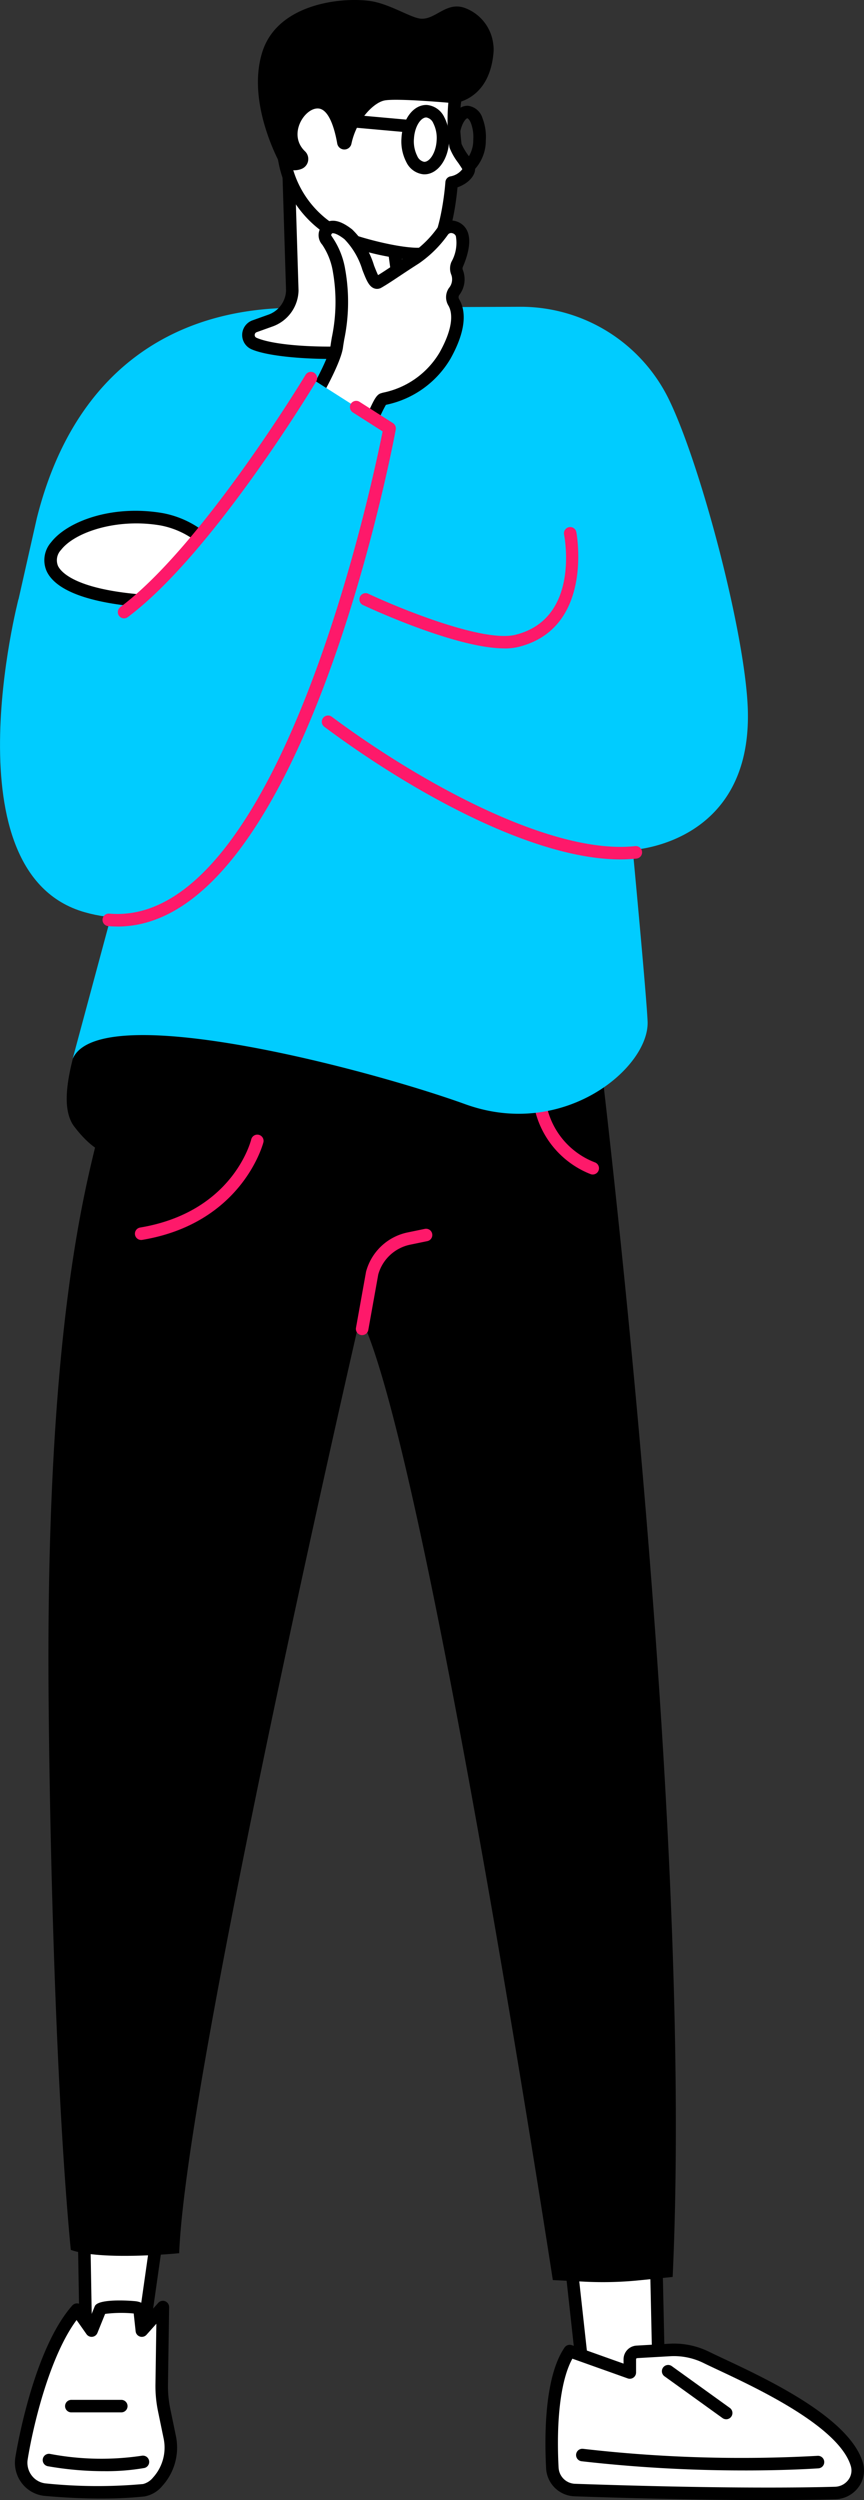 <svg id="Raggruppa_2002" data-name="Raggruppa 2002" xmlns="http://www.w3.org/2000/svg" xmlns:xlink="http://www.w3.org/1999/xlink" width="89.866" height="259.799" viewBox="0 0 89.866 259.799">
  <rect x="0" y="0" width="89.866" height="259.799" fill="#333333" stroke="none"/>
  <defs>
    <clipPath id="clip-path">
      <rect id="Rettangolo_365" data-name="Rettangolo 365" width="89.866" height="259.799" fill="none"/>
    </clipPath>
  </defs>
  <path id="Tracciato_4073" data-name="Tracciato 4073" d="M28.339,524.7l-2.27,15.938-5.808.022-.274-15.675Z" transform="translate(-11.317 -297.099)" fill="#fff"/>
  <g id="Raggruppa_2001" data-name="Raggruppa 2001">
    <g id="Raggruppa_2000" data-name="Raggruppa 2000" clip-path="url(#clip-path)">
      <path id="Tracciato_4074" data-name="Tracciato 4074" d="M19.411,540.458a.651.651,0,0,1-.651-.639l-.273-15.675a.651.651,0,0,1,.629-.662l8.352-.285a.65.65,0,0,1,.666.742l-2.27,15.938a.65.65,0,0,1-.642.559l-5.809.022Zm.388-15.7.251,14.394,4.6-.018,2.081-14.612Z" transform="translate(-10.468 -296.25)"/>
      <path id="Tracciato_4075" data-name="Tracciato 4075" d="M17.816,571.662A53.74,53.74,0,0,1,7.607,571.6a2.8,2.8,0,0,1-2.5-3.252c.7-4.326,2.67-11.956,5.767-15.457l1.531,2.181.908-2.253c.146-.243,4-.4,4.076.053l.234,2.2,2.185-2.449-.119,8.041a12.111,12.111,0,0,0,.25,2.644l.574,2.78a5.29,5.29,0,0,1-1.251,4.692,2.528,2.528,0,0,1-1.443.878" transform="translate(-2.869 -312.891)" fill="#fff"/>
      <path id="Tracciato_4076" data-name="Tracciato 4076" d="M12.558,571.686c-1.636,0-3.583-.073-5.854-.273a3.392,3.392,0,0,1-2.4-1.31,3.487,3.487,0,0,1-.686-2.695c.185-1.14,1.928-11.269,5.922-15.784a.65.65,0,0,1,1.019.058l.843,1.2.46-1.142a.789.789,0,0,1,.046-.092c.479-.8,4.087-.5,4.326-.454.21.039.848.157.949.728,0,.015,0,.03.006.045l.079.741,1.208-1.353a.651.651,0,0,1,1.136.443l-.12,8.041a11.6,11.6,0,0,0,.237,2.5l.574,2.78a5.932,5.932,0,0,1-1.413,5.269,3.116,3.116,0,0,1-1.848,1.08l-.069-.647.069.647a42.237,42.237,0,0,1-4.48.216M9.986,553.135C7.243,556.82,5.511,563.852,4.9,567.617a2.183,2.183,0,0,0,.429,1.687,2.1,2.1,0,0,0,1.49.813,52.7,52.7,0,0,0,10.083.059,1.962,1.962,0,0,0,1.038-.676,4.63,4.63,0,0,0,1.088-4.115l-.574-2.78a12.863,12.863,0,0,1-.264-2.786l.094-6.3-1.023,1.146a.65.65,0,0,1-1.133-.364l-.2-1.847a13.736,13.736,0,0,0-2.974.043l-.8,1.978a.651.651,0,0,1-1.136.13Z" transform="translate(-2.021 -312.051)"/>
      <path id="Tracciato_4077" data-name="Tracciato 4077" d="M16.556,589.636a33.809,33.809,0,0,1-5.842-.519.651.651,0,0,1,.226-1.281,28.557,28.557,0,0,0,9.584.193.651.651,0,0,1,.259,1.275,23.067,23.067,0,0,1-4.226.331" transform="translate(-5.762 -332.846)"/>
      <path id="Tracciato_4078" data-name="Tracciato 4078" d="M21.439,576.212H16.17a.651.651,0,0,1,0-1.3h5.269a.651.651,0,0,1,0,1.3" transform="translate(-8.787 -325.533)"/>
      <path id="Tracciato_4079" data-name="Tracciato 4079" d="M135.352,525.928,137.4,544.5l7.813,1.636-.476-21.781Z" transform="translate(-76.641 -296.908)" fill="#fff"/>
      <path id="Tracciato_4080" data-name="Tracciato 4080" d="M144.36,545.942a.637.637,0,0,1-.134-.014l-7.814-1.636a.651.651,0,0,1-.513-.566l-2.044-18.576a.651.651,0,0,1,.54-.713l9.382-1.569a.651.651,0,0,1,.758.627l.476,21.781a.651.651,0,0,1-.651.665m-7.219-2.827,6.55,1.372-.442-20.211-8.033,1.344Z" transform="translate(-75.791 -296.06)"/>
      <path id="Tracciato_4081" data-name="Tracciato 4081" d="M132.355,575.208c-.172-3.255-.176-9.25,1.806-12.139l6.251,2.226v-1.336a.779.779,0,0,1,.7-.807l3.486-.2a7.578,7.578,0,0,1,3.785.779c3.5,1.723,14.166,6.143,15.645,11.111a2.36,2.36,0,0,1-2.238,2.975c-3.509.1-11.946.211-27.086-.307a2.433,2.433,0,0,1-2.347-2.3" transform="translate(-74.904 -318.754)" fill="#fff"/>
      <path id="Tracciato_4082" data-name="Tracciato 4082" d="M153.945,577.7c-4.654,0-11.23-.089-20.113-.393a3.066,3.066,0,0,1-2.975-2.918c-.178-3.38-.166-9.5,1.919-12.542a.651.651,0,0,1,.755-.245l5.382,1.916v-.413a1.43,1.43,0,0,1,1.312-1.457l3.486-.2a8.264,8.264,0,0,1,4.11.845c.417.205.937.448,1.53.727,4.567,2.142,13.068,6.13,14.451,10.783a2.9,2.9,0,0,1-.443,2.54,3.092,3.092,0,0,1-2.4,1.271c-1.505.043-3.8.085-7.013.085m-21.789-3.38a1.772,1.772,0,0,0,1.719,1.687c14.976.512,23.373.412,27.045.307a1.782,1.782,0,0,0,1.383-.733,1.606,1.606,0,0,0,.25-1.406c-1.218-4.094-9.687-8.066-13.757-9.976-.6-.282-1.128-.529-1.551-.737a6.956,6.956,0,0,0-3.461-.713l-3.486.2c-.03,0-.085.063-.085.157v1.336a.651.651,0,0,1-.869.613l-5.755-2.05c-1.182,2.135-1.7,6.2-1.434,11.316" transform="translate(-74.056 -317.905)"/>
      <path id="Tracciato_4083" data-name="Tracciato 4083" d="M155.667,588.879a149.552,149.552,0,0,1-16.989-.956.651.651,0,0,1,.15-1.293,143.825,143.825,0,0,0,24.4.731.651.651,0,1,1,.1,1.3c-.056,0-3,.219-7.654.219" transform="translate(-78.198 -332.166)"/>
      <path id="Tracciato_4084" data-name="Tracciato 4084" d="M165.426,572.212a.65.65,0,0,1-.38-.122l-6.017-4.328a.651.651,0,1,1,.76-1.056l6.017,4.328a.651.651,0,0,1-.38,1.179" transform="translate(-89.894 -320.817)"/>
      <path id="Tracciato_4085" data-name="Tracciato 4085" d="M67.725,219.071s11.2,86.1,8.814,137.38l-3.494.35a37.759,37.759,0,0,1-5.655.14l-3.314-.167s-13.357-87.165-20.026-100.1c0,0-18.138,78.54-18.837,97.308,0,0-8.062.81-11.275-.346-1.726-18.113-2.225-46.125-2.311-57.895-.247-33.686,2.972-48.988,4.737-56.247,1.621-6.666,3.36-12.082,4.63-15.747l4.241-12.1Z" transform="translate(-6.576 -119.843)"/>
      <path id="Tracciato_4086" data-name="Tracciato 4086" d="M85.988,305.422a.666.666,0,0,1-.116-.01.651.651,0,0,1-.525-.755l1.04-5.793q.006-.029.013-.057a5.662,5.662,0,0,1,4.333-4.062l1.743-.36a.651.651,0,1,1,.263,1.274l-1.743.36a4.365,4.365,0,0,0-3.333,3.1l-1.035,5.763a.651.651,0,0,1-.639.536" transform="translate(-48.32 -166.682)" fill="#fe196a"/>
      <path id="Tracciato_4087" data-name="Tracciato 4087" d="M33,282.729a.651.651,0,0,1-.106-1.293c9.582-1.6,11.485-8.873,11.562-9.182a.651.651,0,0,1,1.264.308c-.02.084-2.156,8.416-12.612,10.158a.656.656,0,0,1-.108.009" transform="translate(-18.318 -153.878)" fill="#fe196a"/>
      <path id="Tracciato_4088" data-name="Tracciato 4088" d="M133.947,269.256a.647.647,0,0,1-.259-.054,9.53,9.53,0,0,1-6.011-8.6.651.651,0,0,1,1.3.048,8.089,8.089,0,0,0,5.23,7.358.651.651,0,0,1-.26,1.247" transform="translate(-72.294 -147.207)" fill="#fe196a"/>
      <path id="Tracciato_4089" data-name="Tracciato 4089" d="M17.637,245.439c-1.018,3.483-2.615,8.3-.848,10.614,3.213,4.2,5.878,3.53,9.844,2.083,7.931-2.891,20.588-7.459,24.284-4.92l.164-7.777Z" transform="translate(-9.058 -138.975)"/>
      <path id="Tracciato_4090" data-name="Tracciato 4090" d="M56.461,73.493A17.147,17.147,0,0,1,71.95,83.071c3.339,6.817,8.052,24.658,8.236,32.45.321,13.619-11.609,14.386-11.963,14.406a.008.008,0,0,0-.007.009c.037.393,1.431,15.192,1.541,17.819.2,4.8-8.71,12.3-18.945,8.608-10.184-3.675-38.005-11-40.831-4.762a.007.007,0,1,1-.014,0l11.671-43.3a.008.008,0,0,0-.008-.01l-9.58.463h0l-7.8-4.512a.008.008,0,0,1,0-.009l1.976-8.752C9.968,80.523,20.01,73.662,32.97,73.6Z" transform="translate(-2.4 -41.614)" fill="#0cf"/>
      <path id="Tracciato_4091" data-name="Tracciato 4091" d="M30.2,135.426c-1.791-.331-1.3-2.407-7.593-2.782-18.156-1.082-9.357-10.3,1.044-8.544,3.448.582,4.8,2.812,6.1,3.378,10.882,4.748,4.019,8.608.449,7.948" transform="translate(-6.859 -70.143)" fill="#fff"/>
      <path id="Tracciato_4092" data-name="Tracciato 4092" d="M30.2,135.294a5.337,5.337,0,0,1-.971-.085,3.31,3.31,0,0,1-1.659-.92c-.783-.681-1.855-1.614-5.854-1.852-6.134-.366-9.891-1.686-10.864-3.819a2.819,2.819,0,0,1,.471-2.975c1.648-2.144,6.267-3.939,11.584-3.041a10.022,10.022,0,0,1,5.069,2.567,5.912,5.912,0,0,0,1.182.856c5.927,2.586,6.625,4.913,6.166,6.409-.541,1.765-3.013,2.86-5.125,2.86M20.189,123.676c-3.588,0-6.689,1.269-7.833,2.76a1.543,1.543,0,0,0-.32,1.642c.273.6,1.782,2.585,9.758,3.06,4.442.265,5.707,1.366,6.631,2.169a2.09,2.09,0,0,0,1.041.622c1.671.309,4.208-.546,4.615-1.876.416-1.359-1.618-3.167-5.442-4.836a6.632,6.632,0,0,1-1.5-1.051,8.781,8.781,0,0,0-4.451-2.281,15.036,15.036,0,0,0-2.5-.209" transform="translate(-6.01 -69.287)"/>
      <path id="Tracciato_4093" data-name="Tracciato 4093" d="M79.926,52.977a.919.919,0,0,0-.508-1.6l-1.231-.148a3.452,3.452,0,0,1-2.856-2.256L73.3,33.993,69.144,35.48l-5.5-2.721.492,16a3.424,3.424,0,0,1-2.3,3.109l-1.608.575a.967.967,0,0,0-.065,1.808c3.275,1.428,16.588,1.438,19.762-1.277" transform="translate(-33.731 -18.549)" fill="#fff"/>
      <path id="Tracciato_4094" data-name="Tracciato 4094" d="M67.361,55c-3.584,0-6.882-.377-8.306-1a1.617,1.617,0,0,1,.107-3.017l1.608-.575a2.76,2.76,0,0,0,1.864-2.515L62.141,31.93a.651.651,0,0,1,.939-.6l5.256,2.6,3.9-1.394a.65.65,0,0,1,.864.525l2.019,14.906a2.784,2.784,0,0,0,2.3,1.767l1.231.148a1.564,1.564,0,0,1,1.327,1.115,1.533,1.533,0,0,1-.474,1.63C77.52,54.316,72.182,55,67.361,55M63.475,32.973l.459,14.919a4.062,4.062,0,0,1-2.726,3.742L59.6,52.21a.318.318,0,0,0-.227.295.308.308,0,0,0,.2.3c3.312,1.444,16.238,1.256,19.079-1.175a.236.236,0,0,0,.075-.264.275.275,0,0,0-.237-.2l-1.231-.148a4.077,4.077,0,0,1-3.392-2.685.666.666,0,0,1-.031-.13l-1.921-14.18-3.4,1.217a.652.652,0,0,1-.507-.029Zm15.6,19.155h0Z" transform="translate(-32.882 -17.7)"/>
      <path id="Tracciato_4095" data-name="Tracciato 4095" d="M79.422,6.669c7.087,2.61,5.869,7.2,5.869,7.2a19.421,19.421,0,0,0,.1,4.409c.194.691,1.326,1.991,1.381,2.375s-.559,1.171-1.786,1.451c0,0-.466,6.129-2.073,7.133s-7.795-.923-7.795-.923l-1.041-.417a10.914,10.914,0,0,1-6.378-7.6S63.182.69,79.422,6.669" transform="translate(-38.005 -3.134)" fill="#fff"/>
      <path id="Tracciato_4096" data-name="Tracciato 4096" d="M80.521,29.319a26.246,26.246,0,0,1-6.456-1.234l-.049-.017-1.041-.417a11.541,11.541,0,0,1-6.761-8.028c-.1-.437-2.25-10.037,2.214-13.97,2.261-1.992,5.747-2.14,10.364-.441,7.037,2.591,6.419,7.226,6.29,7.893a18.8,18.8,0,0,0,.076,4.147,6.378,6.378,0,0,0,.72,1.209,3.45,3.45,0,0,1,.678,1.251c.1.69-.567,1.6-1.82,2.042-.158,1.682-.724,6.176-2.338,7.184a3.672,3.672,0,0,1-1.877.381M74.476,26.85c2.453.761,6.3,1.565,7.232.985.906-.566,1.591-4.291,1.768-6.631a.651.651,0,0,1,.5-.585,1.979,1.979,0,0,0,1.261-.75c-.087-.161-.293-.462-.438-.673a6.374,6.374,0,0,1-.9-1.593,20.27,20.27,0,0,1-.118-4.63.647.647,0,0,1,.02-.121c.04-.16.932-4.063-5.465-6.418-4.133-1.522-7.18-1.456-9.054.2C65.4,10.055,67.453,19.208,67.474,19.3a10.267,10.267,0,0,0,5.986,7.142Z" transform="translate(-37.15 -2.287)"/>
      <path id="Tracciato_4097" data-name="Tracciato 4097" d="M74.106.216c1.863.455,3.685,1.618,4.647,1.721C80.306,2.1,81.427.11,83.388.833A4.57,4.57,0,0,1,86.327,4.59a3.745,3.745,0,0,1,.025.88c-.364,4.183-2.981,5.071-4.044,5.261,0,0-6.154-.57-7.355-.278-1.123.272-2.859,2.02-3.381,4.5a.753.753,0,0,1-1.474-.034c-.206-1.193-.768-3.577-1.979-3.647-1.412-.082-3.211,2.709-1.364,4.459a1.108,1.108,0,0,1-.349,1.813,2.057,2.057,0,0,1-2.181-.406s-3.643-6.386-1.905-11.777S71.627-.39,74.106.216" transform="translate(-35.022 0)"/>
      <path id="Tracciato_4098" data-name="Tracciato 4098" d="M109.758,32.055a.651.651,0,0,1-.442-1.128,3.248,3.248,0,0,0,.688-2.06,4.11,4.11,0,0,0-.249-1.741c-.151-.357-.314-.482-.365-.485h0c-.134,0-.562.442-.757,1.467a.651.651,0,0,1-1.279-.243c.3-1.583,1.134-2.575,2.105-2.524a1.809,1.809,0,0,1,1.5,1.278,5.38,5.38,0,0,1,.35,2.315,4.419,4.419,0,0,1-1.1,2.947.651.651,0,0,1-.443.174" transform="translate(-60.779 -14.348)"/>
      <path id="Tracciato_4099" data-name="Tracciato 4099" d="M98.643,32.349l-.094,0a2.228,2.228,0,0,1-1.787-1.267,4.67,4.67,0,0,1-.509-2.463c.1-2.02,1.272-3.546,2.668-3.475a2.229,2.229,0,0,1,1.787,1.267,4.667,4.667,0,0,1,.508,2.463c-.1,1.974-1.224,3.477-2.574,3.477M96.9,28.65l.65.033a3.4,3.4,0,0,0,.349,1.768.988.988,0,0,0,.714.6h.025c.553,0,1.21-.944,1.277-2.243a3.4,3.4,0,0,0-.349-1.767.987.987,0,0,0-.714-.6c-.567-.026-1.234.925-1.3,2.242Z" transform="translate(-54.498 -14.235)"/>
      <path id="Tracciato_4100" data-name="Tracciato 4100" d="M88.589,29.248l-.059,0-6.762-.606a.651.651,0,1,1,.116-1.3l6.762.606a.651.651,0,0,1-.057,1.3" transform="translate(-45.964 -15.481)"/>
      <path id="Tracciato_4101" data-name="Tracciato 4101" d="M73.413,73.448s2.633,4.13,5,3.4c1.246-.383,2.463-4.457,2.96-4.6a9.676,9.676,0,0,0,6.477-4.54c1.737-3.1,1.358-4.759.91-5.52a1.049,1.049,0,0,1,.025-1.123,2.063,2.063,0,0,0,.319-2,1.064,1.064,0,0,1,.009-.844c.441-1.027,1.258-3.391-.33-3.857a1.064,1.064,0,0,0-1.157.4A11.476,11.476,0,0,1,84.773,57.6c-1.84,1.17-2.942,1.971-3.867,2.5-.792.452-1.209-3.5-3.113-4.985-1.689-1.318-2.264-.651-2.433-.032s.877.865,1.473,3.811a21.044,21.044,0,0,1-.243,7.9c-.248,1.82-3.177,6.658-3.177,6.658" transform="translate(-41.569 -30.761)" fill="#fff"/>
      <path id="Tracciato_4102" data-name="Tracciato 4102" d="M76.981,76.738c-2.472,0-4.7-3.369-4.967-3.79a.651.651,0,0,1-.008-.687c.8-1.314,2.9-5.027,3.089-6.409.035-.257.084-.55.138-.876a18.091,18.091,0,0,0,.113-6.808,7.044,7.044,0,0,0-1.112-2.831,1.487,1.487,0,0,1-.351-1.279,1.555,1.555,0,0,1,.985-1.134c.671-.223,1.48.046,2.476.824A8.747,8.747,0,0,1,79.623,57.5c.129.329.292.745.421,1,.426-.259.907-.579,1.486-.963s1.237-.822,2.044-1.336a10.786,10.786,0,0,0,2.68-2.667,1.713,1.713,0,0,1,1.868-.639,1.836,1.836,0,0,1,1.185.993c.5,1.073.039,2.629-.44,3.745a.413.413,0,0,0-.011.326,2.673,2.673,0,0,1-.377,2.622.4.4,0,0,0,0,.428c.6,1.014.922,2.907-.9,6.169a10.156,10.156,0,0,1-6.664,4.789l-.059.017a13.114,13.114,0,0,0-.594,1.188c-.825,1.774-1.532,3.155-2.5,3.451a2.63,2.63,0,0,1-.778.117m-3.647-4.162c.8,1.124,2.642,3.231,4.043,2.8.486-.149,1.335-1.976,1.7-2.756.546-1.174.8-1.71,1.271-1.849l.2-.058a8.88,8.88,0,0,0,5.89-4.175c1.6-2.866,1.263-4.283.917-4.873a1.687,1.687,0,0,1,.047-1.817,1.4,1.4,0,0,0,.262-1.369,1.718,1.718,0,0,1,.007-1.362,4.015,4.015,0,0,0,.458-2.678.535.535,0,0,0-.373-.3.412.412,0,0,0-.448.154,12.106,12.106,0,0,1-3.035,3c-.8.508-1.458.946-2.023,1.322-.743.494-1.331.884-1.871,1.192a.88.88,0,0,1-.738.071c-.558-.2-.825-.879-1.229-1.911a7.834,7.834,0,0,0-1.868-3.2c-.921-.718-1.251-.62-1.265-.615-.043.014-.09.088-.125.193.033.064.106.175.167.268a8.3,8.3,0,0,1,1.3,3.29,19.232,19.232,0,0,1-.1,7.28c-.052.311-.1.592-.132.838-.227,1.664-2.328,5.327-3.05,6.549" transform="translate(-40.719 -29.911)"/>
      <path id="Tracciato_4103" data-name="Tracciato 4103" d="M40.521,95.99l-7.974-5.081s-10.78,17.43-18.944,23.347c-3.975,2.88-11.685-.506-11.685-.506s-7.4,28.45,6.886,32.517c23.8,6.775,31.718-50.276,31.718-50.276" transform="translate(0 -51.476)" fill="#0cf"/>
      <path id="Tracciato_4104" data-name="Tracciato 4104" d="M108.212,186.362c-9.017,0-21.624-6.955-30.788-13.781a.651.651,0,1,1,.778-1.044c9.118,6.792,22.856,14.388,31.567,13.442a.651.651,0,0,1,.141,1.294,15.8,15.8,0,0,1-1.7.088" transform="translate(-43.692 -97.057)" fill="#fe196a"/>
      <path id="Tracciato_4105" data-name="Tracciato 4105" d="M101.193,138.9c-5.081,0-14.319-4.325-14.749-4.527A.651.651,0,0,1,87,133.2c3.124,1.472,11.964,5.112,15.328,4.289,6.707-1.643,5.151-10.043,5.081-10.4a.651.651,0,1,1,1.277-.249c.019.1,1.849,9.978-6.049,11.913a6.1,6.1,0,0,1-1.443.152" transform="translate(-48.736 -71.522)" fill="#fe196a"/>
      <path id="Tracciato_4106" data-name="Tracciato 4106" d="M28.9,114.7a.651.651,0,0,1-.39-1.172c8.539-6.382,19.157-23.952,19.264-24.129a.65.65,0,1,1,1.115.67c-.439.73-10.855,17.965-19.6,24.5a.649.649,0,0,1-.39.13" transform="translate(-15.995 -50.443)" fill="#fe196a"/>
      <path id="Tracciato_4107" data-name="Tracciato 4107" d="M26.147,150.648c-.319,0-.639-.013-.963-.042a.651.651,0,0,1,.112-1.3C42.963,150.837,52.726,104.2,53.721,99.2l-3.1-1.975a.651.651,0,1,1,.7-1.1l3.477,2.214a.651.651,0,0,1,.29.668c-.4,2.142-9.844,51.644-28.937,51.644" transform="translate(-13.924 -54.37)" fill="#fe196a"/>
    </g>
  </g>
</svg>
